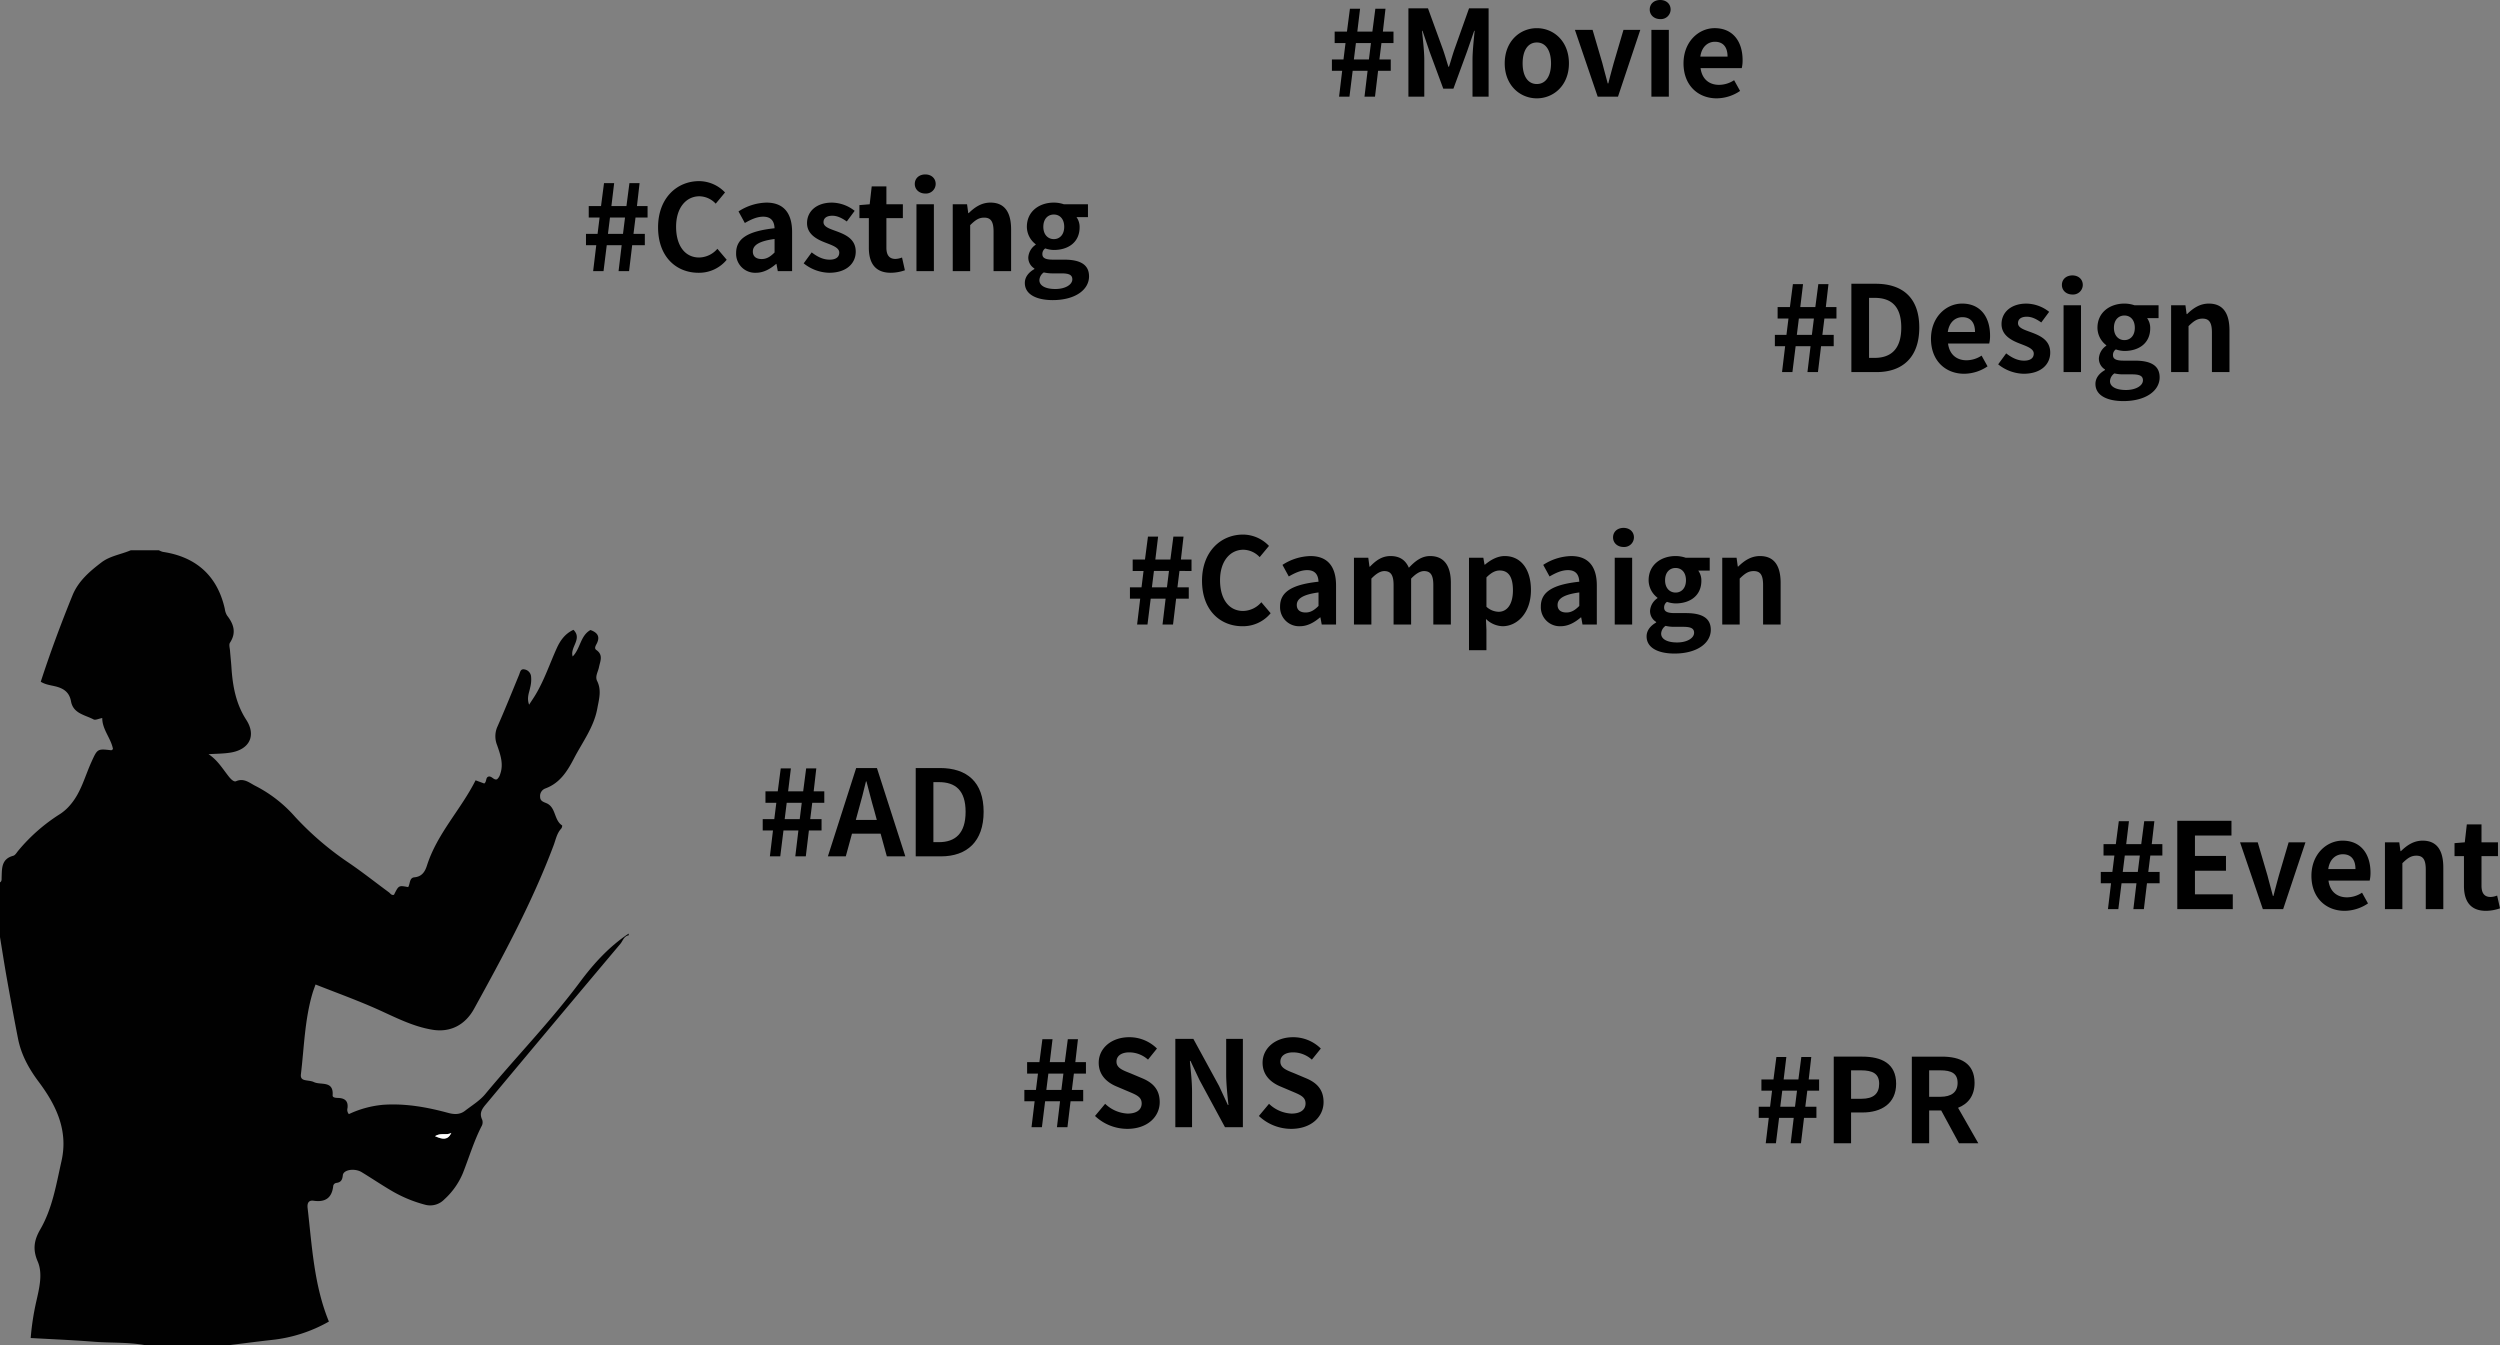 <svg xmlns="http://www.w3.org/2000/svg" width="1089.257" height="586.063" viewBox="0 0 1089.257 586.063">
  <rect x="0" y="0" width="1089.257" height="586.063" fill="#808080" stroke="none"/>
  <g id="グループ_56" data-name="グループ 56" transform="translate(5478.289 -785.88)">
    <path id="パス_38" data-name="パス 38" d="M5.148,0H9.672l1.4-11.284h6.5L16.224,0H20.8l1.352-11.284h5.512v-4.94h-4.94l.884-7.124H28.86V-28.34H24.232l1.144-9.984h-4.42l-1.3,9.984H13.1l1.2-9.984H9.88L8.58-28.34H3.224v4.992H7.956l-.884,7.124H2.028v4.94H6.5ZM11.6-16.224l.884-7.124h6.552l-.884,7.124ZM51.064.728A15.573,15.573,0,0,0,63.336-4.94L59.28-9.724a10.7,10.7,0,0,1-7.956,3.8c-6.084,0-10.036-5.044-10.036-13.416,0-8.268,4.368-13.26,10.192-13.26a9.924,9.924,0,0,1,7.072,3.224l4.056-4.888a15.7,15.7,0,0,0-11.284-4.94c-9.724,0-17.888,7.436-17.888,20.124C33.436-6.24,41.34.728,51.064.728Zm25.012,0c3.328,0,6.24-1.664,8.788-3.848h.156L85.592,0h6.24V-17c0-8.424-3.8-12.844-11.18-12.844A23.263,23.263,0,0,0,68.484-26l2.756,5.044c2.7-1.56,5.3-2.756,8.008-2.756,3.588,0,4.836,2.184,4.94,5.044C72.488-17.42,67.444-14.144,67.444-7.9A8.272,8.272,0,0,0,76.076.728Zm2.5-5.98c-2.236,0-3.848-.988-3.848-3.276,0-2.6,2.392-4.524,9.464-5.46v5.876C82.368-6.292,80.756-5.252,78.572-5.252Zm29.38,5.98c7.592,0,11.6-4.108,11.6-9.2,0-5.408-4.264-7.332-8.112-8.788-3.068-1.144-5.928-1.924-5.928-4.056,0-1.664,1.248-2.808,3.848-2.808,2.184,0,4.212,1.04,6.292,2.5l3.432-4.628a16.3,16.3,0,0,0-9.932-3.588c-6.552,0-10.816,3.692-10.816,8.944,0,4.836,4.264,7.072,7.956,8.476,3.068,1.2,6.084,2.184,6.084,4.368,0,1.82-1.3,3.068-4.212,3.068-2.7,0-5.2-1.144-7.8-3.172L96.876-3.38A18.348,18.348,0,0,0,107.952.728Zm26.884,0a18.818,18.818,0,0,0,6.136-1.092l-1.248-5.564a8.508,8.508,0,0,1-2.86.624c-2.6,0-3.952-1.56-3.952-4.888v-12.9h7.176V-29.12h-7.176v-7.8h-6.4l-.884,7.8-4.472.364v5.668h4.108v12.9C125.268-3.64,127.92.728,134.836.728ZM146.016,0h7.592V-29.12h-7.592Zm3.848-33.8a4.233,4.233,0,0,0,4.524-4.16c0-2.5-1.924-4.16-4.524-4.16-2.652,0-4.576,1.664-4.576,4.16C145.288-35.568,147.212-33.8,149.864-33.8ZM161.824,0h7.592V-20.02c2.184-2.132,3.692-3.276,6.084-3.276,2.86,0,4.108,1.612,4.108,6.084V0h7.644V-18.148c0-7.332-2.7-11.7-9-11.7-3.952,0-6.916,2.08-9.464,4.576h-.208l-.52-3.848h-6.24ZM205.4,12.636c9.724,0,15.808-4.472,15.808-10.348,0-5.1-3.8-7.28-10.816-7.28h-4.94c-3.432,0-4.576-.832-4.576-2.392a2.9,2.9,0,0,1,1.248-2.5,12.4,12.4,0,0,0,3.744.676c6.24,0,11.232-3.328,11.232-9.88a7.326,7.326,0,0,0-1.352-4.42h4.992V-29.12h-10.5a13.7,13.7,0,0,0-4.368-.728c-6.188,0-11.752,3.692-11.752,10.556a9.624,9.624,0,0,0,3.848,7.592v.208a7.226,7.226,0,0,0-3.224,5.46,5.52,5.52,0,0,0,2.652,4.888v.26c-2.652,1.508-4.16,3.588-4.16,6.032C193.232,10.3,198.536,12.636,205.4,12.636Zm.468-26.572c-2.548,0-4.576-1.924-4.576-5.356s1.976-5.356,4.576-5.356,4.524,1.924,4.524,5.356S208.416-13.936,205.868-13.936ZM206.544,7.8c-4.264,0-6.968-1.4-6.968-3.848A4.368,4.368,0,0,1,201.5.572a16.435,16.435,0,0,0,4.056.416h3.536c3.12,0,4.836.52,4.836,2.6C213.928,5.876,210.912,7.8,206.544,7.8Z" transform="translate(-5225 904)"/>
    <path id="パス_39" data-name="パス 39" d="M5.148,0H9.672l1.4-11.284h6.5L16.224,0H20.8l1.352-11.284h5.512v-4.94h-4.94l.884-7.124H28.86V-28.34H24.232l1.144-9.984h-4.42l-1.3,9.984H13.1l1.2-9.984H9.88L8.58-28.34H3.224v4.992H7.956l-.884,7.124H2.028v4.94H6.5ZM11.6-16.224l.884-7.124h6.552l-.884,7.124ZM51.064.728A15.573,15.573,0,0,0,63.336-4.94L59.28-9.724a10.7,10.7,0,0,1-7.956,3.8c-6.084,0-10.036-5.044-10.036-13.416,0-8.268,4.368-13.26,10.192-13.26a9.924,9.924,0,0,1,7.072,3.224l4.056-4.888a15.7,15.7,0,0,0-11.284-4.94c-9.724,0-17.888,7.436-17.888,20.124C33.436-6.24,41.34.728,51.064.728Zm25.012,0c3.328,0,6.24-1.664,8.788-3.848h.156L85.592,0h6.24V-17c0-8.424-3.8-12.844-11.18-12.844A23.263,23.263,0,0,0,68.484-26l2.756,5.044c2.7-1.56,5.3-2.756,8.008-2.756,3.588,0,4.836,2.184,4.94,5.044C72.488-17.42,67.444-14.144,67.444-7.9A8.272,8.272,0,0,0,76.076.728Zm2.5-5.98c-2.236,0-3.848-.988-3.848-3.276,0-2.6,2.392-4.524,9.464-5.46v5.876C82.368-6.292,80.756-5.252,78.572-5.252ZM99.632,0h7.592V-20.02q3.12-3.276,5.616-3.276c2.756,0,4.056,1.612,4.056,6.084V0h7.644V-20.02q3.12-3.276,5.616-3.276c2.756,0,4.056,1.612,4.056,6.084V0h7.644V-18.148c0-7.332-2.86-11.7-9.048-11.7-3.8,0-6.6,2.288-9.256,5.1-1.4-3.224-3.848-5.1-8.008-5.1-3.8,0-6.5,2.08-8.944,4.628h-.208l-.52-3.9h-6.24ZM149.76,11.18h7.592V2.34l-.208-4.784A10.823,10.823,0,0,0,164.372.728c6.4,0,12.376-5.772,12.376-15.756,0-8.944-4.264-14.82-11.44-14.82-3.12,0-6.136,1.664-8.58,3.744h-.208L156-29.12h-6.24Zm12.9-16.744a8.148,8.148,0,0,1-5.3-2.184V-20.54c2.028-2.028,3.8-3.016,5.772-3.016,4,0,5.772,3.068,5.772,8.632C168.9-8.58,166.192-5.564,162.656-5.564ZM189.7.728c3.328,0,6.24-1.664,8.788-3.848h.156L199.212,0h6.24V-17c0-8.424-3.8-12.844-11.18-12.844A23.263,23.263,0,0,0,182.1-26l2.756,5.044c2.7-1.56,5.3-2.756,8.008-2.756,3.588,0,4.836,2.184,4.94,5.044-11.7,1.248-16.744,4.524-16.744,10.764A8.272,8.272,0,0,0,189.7.728Zm2.5-5.98c-2.236,0-3.848-.988-3.848-3.276,0-2.6,2.392-4.524,9.464-5.46v5.876C195.988-6.292,194.376-5.252,192.192-5.252ZM213.252,0h7.592V-29.12h-7.592ZM217.1-33.8a4.233,4.233,0,0,0,4.524-4.16c0-2.5-1.924-4.16-4.524-4.16-2.652,0-4.576,1.664-4.576,4.16C212.524-35.568,214.448-33.8,217.1-33.8Zm22.2,46.436c9.724,0,15.808-4.472,15.808-10.348,0-5.1-3.8-7.28-10.816-7.28h-4.94c-3.432,0-4.576-.832-4.576-2.392a2.9,2.9,0,0,1,1.248-2.5,12.4,12.4,0,0,0,3.744.676c6.24,0,11.232-3.328,11.232-9.88a7.326,7.326,0,0,0-1.352-4.42h4.992V-29.12h-10.5a13.7,13.7,0,0,0-4.368-.728c-6.188,0-11.752,3.692-11.752,10.556a9.624,9.624,0,0,0,3.848,7.592v.208a7.226,7.226,0,0,0-3.224,5.46A5.52,5.52,0,0,0,231.3-1.144v.26c-2.652,1.508-4.16,3.588-4.16,6.032C227.136,10.3,232.44,12.636,239.3,12.636Zm.468-26.572c-2.548,0-4.576-1.924-4.576-5.356s1.976-5.356,4.576-5.356,4.524,1.924,4.524,5.356S242.32-13.936,239.772-13.936ZM240.448,7.8c-4.264,0-6.968-1.4-6.968-3.848A4.368,4.368,0,0,1,235.4.572a16.435,16.435,0,0,0,4.056.416H243c3.12,0,4.836.52,4.836,2.6C247.832,5.876,244.816,7.8,240.448,7.8ZM260.1,0H267.7V-20.02c2.184-2.132,3.692-3.276,6.084-3.276,2.86,0,4.108,1.612,4.108,6.084V0h7.644V-18.148c0-7.332-2.7-11.7-9-11.7-3.952,0-6.916,2.08-9.464,4.576h-.208l-.52-3.848H260.1Z" transform="translate(-4988 1058)"/>
    <path id="パス_40" data-name="パス 40" d="M5.148,0H9.672l1.4-11.284h6.5L16.224,0H20.8l1.352-11.284h5.512v-4.94h-4.94l.884-7.124H28.86V-28.34H24.232l1.144-9.984h-4.42l-1.3,9.984H13.1l1.2-9.984H9.88L8.58-28.34H3.224v4.992H7.956l-.884,7.124H2.028v4.94H6.5ZM11.6-16.224l.884-7.124h6.552l-.884,7.124Zm30.992.364,1.144-4.212c1.144-4,2.288-8.372,3.276-12.584h.208c1.144,4.16,2.184,8.58,3.38,12.584L51.74-15.86ZM56.108,0h8.06L51.792-38.48H42.744L30.42,0h7.8l2.7-9.88H53.4ZM68.692,0H79.664C91,0,98.28-6.448,98.28-19.4c0-13-7.28-19.084-19.032-19.084H68.692Zm7.7-6.188V-32.344H78.78c7.176,0,11.648,3.536,11.648,12.948,0,9.36-4.472,13.208-11.648,13.208Z" transform="translate(-5148 1159)"/>
    <path id="パス_41" data-name="パス 41" d="M5.049,0H9.486l1.377-11.067h6.375L15.912,0H20.4l1.326-11.067h5.406v-4.845H22.287l.867-6.987h5.151v-4.9H23.766l1.122-9.792H20.553L19.278-27.8H12.852l1.173-9.792H9.69L8.415-27.8H3.162v4.9H7.8l-.867,6.987H1.989v4.845H6.375Zm6.324-15.912L12.24-22.9h6.426L17.8-15.912ZM34.68,0h7.548V-13.413h5.049c8.109,0,14.586-3.876,14.586-12.5,0-8.925-6.426-11.832-14.79-11.832H34.68Zm7.548-19.38V-31.773h4.284c5.2,0,7.956,1.479,7.956,5.865,0,4.335-2.5,6.528-7.7,6.528ZM76.245-31.773h4.9c4.845,0,7.5,1.377,7.5,5.457,0,4.029-2.652,6.069-7.5,6.069h-4.9ZM97.665,0,88.842-15.453c4.335-1.683,7.191-5.2,7.191-10.863,0-8.67-6.273-11.424-14.178-11.424H68.7V0h7.548V-14.28H81.5L89.25,0Z" transform="translate(-4714 1284)"/>
    <g id="shiki" transform="translate(-5478.289 1025.645)">
      <path id="パス_27" data-name="パス 27" d="M100.042,346.3H63.1c-7.426-1.339-14.975-.885-22.456-1.485-9.011-.716-18.061-1.077-27.273-1.6a113.63,113.63,0,0,1,2.439-15.937c1.316-5.787,2.9-12.151.623-17.407-2.378-5.479-1.439-9.558,1.124-14,5.325-9.227,6.941-19.585,9.235-29.743,3.009-13.329-2.278-24.326-9.92-34.537-4.279-5.71-7.634-11.774-9.011-18.792-1.708-8.673-3.294-17.361-4.84-26.049C1.939,180.691,1,174.6,0,168.532V144.676c.831-.469.677-1.316.708-2.039.154-3.986-.177-8.15,5.056-9.535.839-.223,1.485-1.354,2.124-2.147a77.1,77.1,0,0,1,18.369-16.107,20.493,20.493,0,0,0,4.5-4.079c4.587-5.395,6.21-12.22,9.042-18.462,2.655-5.872,2.647-5.872,8.642-5.187.192.023.423-.239.8-.477-.885-4.794-4.725-8.55-4.687-13.567-1.585.292-2.978,1.031-3.771.616-3.763-1.985-8.888-2.555-9.843-7.88-.723-4.04-3.309-5.695-6.918-6.557-2.078-.493-4.256-.746-6.264-1.985,4.14-12.736,8.8-25.264,13.829-37.639,2.516-6.187,7.48-10.451,12.621-14.36C47.935,2.432,52.722,1.816,56.947,0H69.26a7.941,7.941,0,0,0,1.716.693c14.668,2.193,23.833,10.635,26.98,24.864a7.391,7.391,0,0,0,.993,2.886c2.9,3.725,4.109,7.465,1.239,11.843-.516.793-.069,2.247.023,3.394.185,2.424.462,4.84.623,7.272.523,8.111,1.9,15.868,6.472,22.933,4.4,6.811,1.416,12.867-6.718,14.237-3.194.539-6.487.493-9.743.716,3.917,2.516,6.164,6.387,8.9,9.819.808,1.008,2.139,2.386,3.1,1.962,3.494-1.547,5.933.8,8.5,2.062a58.278,58.278,0,0,1,17.169,13.39,132.767,132.767,0,0,0,23.594,20.185c5.918,4.032,11.543,8.5,17.315,12.744.669.493,1.147,1.47,2.247,1.085,2.055-4.125,2.055-4.125,6.172-3.34.908-1.447.469-4.063,2.709-4.263,3.371-.3,4.663-2.586,5.479-5.141,4.44-13.937,14.806-24.395,21.178-37.123,1.5.554,2.678.985,3.771,1.393,1.224-.808.462-2.74,2.016-3.047,1.439-.139,2.1,1.67,3.555,1.216a4.49,4.49,0,0,0,1.37-2.232c1.608-4.448.069-8.588-1.331-12.659a10.259,10.259,0,0,1,.131-8.034c3.3-7.465,6.333-15.045,9.45-22.594.477-1.154.593-2.747,2.37-2.355a3.468,3.468,0,0,1,2.824,2.832,13.61,13.61,0,0,1-.339,4.948c-.416,2.278-1.631,4.525-.485,7.58,1.108-1.716,2.016-3.032,2.832-4.4,3.809-6.38,6.149-13.429,9.188-20.155,1.562-3.463,3.663-6.395,7.3-8.065,4.009,3.986-1.631,7.565-.346,11.613,3.409-3.425,3.332-9.088,7.757-11.52,3.024,1.085,4.286,2.817,2.755,5.879-.439.87-1.254,2.085-.215,2.809,3.163,2.186,1.678,4.887,1.154,7.549-.392,1.978-1.785,3.994-.8,5.964,2.024,4.04.816,7.98.092,11.951-1.478,8.142-6.464,14.652-10.166,21.778-2.932,5.641-6.156,10.789-12.49,13.105a3.486,3.486,0,0,0-2.27,3.648c0,1.785,1.37,2.193,2.724,2.755,4.271,1.778,3.232,7.418,6.887,9.712a2.063,2.063,0,0,1-.416,1.37c-1.916,2.055-2.37,4.787-3.3,7.257-9.327,24.849-21.917,48.1-34.684,71.276-3.84,6.964-10.25,10.374-18.054,9.112-8.958-1.447-16.822-5.749-24.987-9.35-8.473-3.732-17.2-6.887-26.019-10.374-.585,1.678-1.008,2.732-1.324,3.817-3.394,11.52-3.64,23.487-5.048,35.292-.177,1.462.316,2.209,1.616,2.524,1.347.323,2.847.308,4.056.893,3,1.439,8.634-.8,8.15,5.772-.077,1.093,1.524,1.093,2.54,1.139,2.786.123,4.286,1.354,3.948,4.356a2.862,2.862,0,0,0,.585,2.686A44.134,44.134,0,0,1,166.9,241.6c9.7-.677,19.1,1.008,28.389,3.532,2.632.716,5.094.793,7.3-.908,3.032-2.339,6.449-4.4,8.85-7.3,13.66-16.461,28.62-31.821,41.41-49.02,5.949-8,12.69-15.314,21.078-20.909v.77c-2.109.346-2.555,2.424-3.648,3.725q-29.066,34.538-57.986,69.19c-1.878,2.232-3.755,4.2-2.2,7.418a3.448,3.448,0,0,1-.354,2.978c-3.294,6.5-5.379,13.475-8.034,20.224a32,32,0,0,1-8.126,11.52,8.526,8.526,0,0,1-8.48,2.286,57.58,57.58,0,0,1-14.8-6.226c-4.294-2.532-8.434-5.325-12.7-7.919-3.063-1.862-7.965-1.124-8.227,1.331-.215,2.024-.793,3.063-2.778,3.34a1.6,1.6,0,0,0-1.431,1.554c-.631,5.11-3.548,6.941-8.542,6.21-2.2-.323-2.832,1.116-2.593,3.178,1.939,16.707,2.77,33.614,9.273,49.467a63.6,63.6,0,0,1-24.81,8C112.355,344.721,106.2,345.536,100.042,346.3Zm89.507-91.03c3.124,1.37,5.518,1.955,7.1-1.439C194.6,255.068,192.126,253.59,189.548,255.268Z" fill="#010101"/>
      <path id="パス_32" data-name="パス 32" d="M246.31,331.279c2.57-1.678,5.056-.2,7.1-1.439C251.828,333.234,249.434,332.649,246.31,331.279Z" transform="translate(-56.762 -76.011)" fill="#fdfdfd"/>
    </g>
    <path id="パス_42" data-name="パス 42" d="M5.148,0H9.672l1.4-11.284h6.5L16.224,0H20.8l1.352-11.284h5.512v-4.94h-4.94l.884-7.124H28.86V-28.34H24.232l1.144-9.984h-4.42l-1.3,9.984H13.1l1.2-9.984H9.88L8.58-28.34H3.224v4.992H7.956l-.884,7.124H2.028v4.94H6.5ZM11.6-16.224l.884-7.124h6.552l-.884,7.124ZM35.36,0h6.916V-16.068c0-3.64-.624-9-.988-12.636H41.5l3.068,9.048,5.98,16.172h4.42l5.928-16.172,3.12-9.048h.208c-.364,3.64-.936,9-.936,12.636V0H70.3V-38.48H61.776l-6.4,17.992c-.832,2.392-1.508,4.94-2.34,7.436h-.26c-.78-2.5-1.508-5.044-2.34-7.436L43.888-38.48H35.36ZM91.312.728c7.28,0,13.988-5.616,13.988-15.236,0-9.724-6.708-15.34-13.988-15.34s-13.988,5.616-13.988,15.34C77.324-4.888,84.032.728,91.312.728Zm0-6.24c-3.952,0-6.188-3.536-6.188-9,0-5.512,2.236-9.1,6.188-9.1s6.188,3.588,6.188,9.1C97.5-9.048,95.264-5.512,91.312-5.512ZM117.832,0h8.84L136.4-29.12h-7.332L124.8-14.612c-.78,2.86-1.612,5.876-2.34,8.84h-.26c-.78-2.964-1.612-5.98-2.34-8.84L115.6-29.12h-7.7Zm23.4,0h7.592V-29.12h-7.592Zm3.848-33.8a4.233,4.233,0,0,0,4.524-4.16c0-2.5-1.924-4.16-4.524-4.16-2.652,0-4.576,1.664-4.576,4.16C140.5-35.568,142.428-33.8,145.08-33.8ZM169.676.728A18.369,18.369,0,0,0,179.868-2.5l-2.6-4.68a12,12,0,0,1-6.552,2.028c-4.316,0-7.436-2.5-8.06-7.28H180.6a14.205,14.205,0,0,0,.364-3.484c0-8.06-4.16-13.936-12.168-13.936-6.968,0-13.572,5.876-13.572,15.34C155.22-4.94,161.564.728,169.676.728Zm-7.124-18.2c.572-4.264,3.276-6.448,6.344-6.448,3.744,0,5.512,2.5,5.512,6.448Z" transform="translate(-4900 828)"/>
    <path id="パス_43" data-name="パス 43" d="M5.148,0H9.672l1.4-11.284h6.5L16.224,0H20.8l1.352-11.284h5.512v-4.94h-4.94l.884-7.124H28.86V-28.34H24.232l1.144-9.984h-4.42l-1.3,9.984H13.1l1.2-9.984H9.88L8.58-28.34H3.224v4.992H7.956l-.884,7.124H2.028v4.94H6.5ZM11.6-16.224l.884-7.124h6.552l-.884,7.124ZM35.36,0H46.332C57.668,0,64.948-6.448,64.948-19.4c0-13-7.28-19.084-19.032-19.084H35.36Zm7.7-6.188V-32.344h2.392c7.176,0,11.648,3.536,11.648,12.948,0,9.36-4.472,13.208-11.648,13.208ZM84.5.728A18.369,18.369,0,0,0,94.692-2.5l-2.6-4.68A12,12,0,0,1,85.54-5.148c-4.316,0-7.436-2.5-8.06-7.28H95.42a14.206,14.206,0,0,0,.364-3.484c0-8.06-4.16-13.936-12.168-13.936-6.968,0-13.572,5.876-13.572,15.34C70.044-4.94,76.388.728,84.5.728Zm-7.124-18.2c.572-4.264,3.276-6.448,6.344-6.448,3.744,0,5.512,2.5,5.512,6.448ZM110.4.728c7.592,0,11.6-4.108,11.6-9.2,0-5.408-4.264-7.332-8.112-8.788-3.068-1.144-5.928-1.924-5.928-4.056,0-1.664,1.248-2.808,3.848-2.808,2.184,0,4.212,1.04,6.292,2.5l3.432-4.628a16.3,16.3,0,0,0-9.932-3.588c-6.552,0-10.816,3.692-10.816,8.944,0,4.836,4.264,7.072,7.956,8.476,3.068,1.2,6.084,2.184,6.084,4.368,0,1.82-1.3,3.068-4.212,3.068-2.7,0-5.2-1.144-7.8-3.172L99.32-3.38A18.348,18.348,0,0,0,110.4.728ZM127.816,0h7.592V-29.12h-7.592Zm3.848-33.8a4.233,4.233,0,0,0,4.524-4.16c0-2.5-1.924-4.16-4.524-4.16-2.652,0-4.576,1.664-4.576,4.16C127.088-35.568,129.012-33.8,131.664-33.8Zm22.2,46.436c9.724,0,15.808-4.472,15.808-10.348,0-5.1-3.8-7.28-10.816-7.28h-4.94c-3.432,0-4.576-.832-4.576-2.392a2.9,2.9,0,0,1,1.248-2.5,12.4,12.4,0,0,0,3.744.676c6.24,0,11.232-3.328,11.232-9.88a7.326,7.326,0,0,0-1.352-4.42h4.992V-29.12H158.7a13.7,13.7,0,0,0-4.368-.728c-6.188,0-11.752,3.692-11.752,10.556a9.624,9.624,0,0,0,3.848,7.592v.208a7.226,7.226,0,0,0-3.224,5.46,5.52,5.52,0,0,0,2.652,4.888v.26C143.208.624,141.7,2.7,141.7,5.148,141.7,10.3,147,12.636,153.868,12.636Zm.468-26.572c-2.548,0-4.576-1.924-4.576-5.356s1.976-5.356,4.576-5.356,4.524,1.924,4.524,5.356S156.884-13.936,154.336-13.936ZM155.012,7.8c-4.264,0-6.968-1.4-6.968-3.848a4.368,4.368,0,0,1,1.924-3.38,16.435,16.435,0,0,0,4.056.416h3.536c3.12,0,4.836.52,4.836,2.6C162.4,5.876,159.38,7.8,155.012,7.8ZM174.668,0h7.592V-20.02c2.184-2.132,3.692-3.276,6.084-3.276,2.86,0,4.108,1.612,4.108,6.084V0H200.1V-18.148c0-7.332-2.7-11.7-9-11.7-3.952,0-6.916,2.08-9.464,4.576h-.208l-.52-3.848h-6.24Z" transform="translate(-4707 948)"/>
    <path id="パス_44" data-name="パス 44" d="M5.148,0H9.672l1.4-11.284h6.5L16.224,0H20.8l1.352-11.284h5.512v-4.94h-4.94l.884-7.124H28.86V-28.34H24.232l1.144-9.984h-4.42l-1.3,9.984H13.1l1.2-9.984H9.88L8.58-28.34H3.224v4.992H7.956l-.884,7.124H2.028v4.94H6.5ZM11.6-16.224l.884-7.124h6.552l-.884,7.124ZM46.852.728C55.744.728,61-4.628,61-10.92c0-5.564-3.068-8.528-7.748-10.452L48.2-23.5c-3.276-1.3-6.032-2.288-6.032-5.044,0-2.548,2.184-4.056,5.564-4.056A12.275,12.275,0,0,1,55.9-29.432l3.9-4.836a17.077,17.077,0,0,0-12.064-4.94c-7.8,0-13.312,4.836-13.312,11.128,0,5.616,3.9,8.736,7.8,10.348l5.148,2.184c3.432,1.456,5.772,2.34,5.772,5.2,0,2.7-2.132,4.42-6.136,4.42a15.139,15.139,0,0,1-9.776-4.264l-4.42,5.3A20.505,20.505,0,0,0,46.852.728ZM67.808,0h7.28V-15.444c0-4.42-.572-9.256-.936-13.416h.26l3.9,8.268L89.44,0h7.8V-38.48H89.96v15.34c0,4.368.572,9.464.988,13.468h-.26l-3.848-8.32L75.66-38.48H67.808Zm50.44.728c8.892,0,14.144-5.356,14.144-11.648,0-5.564-3.068-8.528-7.748-10.452L119.6-23.5c-3.276-1.3-6.032-2.288-6.032-5.044,0-2.548,2.184-4.056,5.564-4.056a12.275,12.275,0,0,1,8.164,3.172l3.9-4.836a17.077,17.077,0,0,0-12.064-4.94c-7.8,0-13.312,4.836-13.312,11.128,0,5.616,3.9,8.736,7.8,10.348l5.148,2.184c3.432,1.456,5.772,2.34,5.772,5.2,0,2.7-2.132,4.42-6.136,4.42a15.139,15.139,0,0,1-9.776-4.264l-4.42,5.3A20.505,20.505,0,0,0,118.248.728Z" transform="translate(-5034 1277)"/>
    <path id="パス_45" data-name="パス 45" d="M5.148,0H9.672l1.4-11.284h6.5L16.224,0H20.8l1.352-11.284h5.512v-4.94h-4.94l.884-7.124H28.86V-28.34H24.232l1.144-9.984h-4.42l-1.3,9.984H13.1l1.2-9.984H9.88L8.58-28.34H3.224v4.992H7.956l-.884,7.124H2.028v4.94H6.5ZM11.6-16.224l.884-7.124h6.552l-.884,7.124ZM35.36,0H59.54V-6.448H43.056v-10.3h13.52v-6.448H43.056v-8.892H58.968v-6.4H35.36ZM72.644,0h8.84l9.724-29.12H83.876L79.612-14.612c-.78,2.86-1.612,5.876-2.34,8.84h-.26c-.78-2.964-1.612-5.98-2.34-8.84L70.408-29.12h-7.7Zm35.62.728A18.369,18.369,0,0,0,118.456-2.5l-2.6-4.68A12,12,0,0,1,109.3-5.148c-4.316,0-7.436-2.5-8.06-7.28h17.94a14.206,14.206,0,0,0,.364-3.484c0-8.06-4.16-13.936-12.168-13.936-6.968,0-13.572,5.876-13.572,15.34C93.808-4.94,100.152.728,108.264.728Zm-7.124-18.2c.572-4.264,3.276-6.448,6.344-6.448,3.744,0,5.512,2.5,5.512,6.448ZM125.84,0h7.592V-20.02c2.184-2.132,3.692-3.276,6.084-3.276,2.86,0,4.108,1.612,4.108,6.084V0h7.644V-18.148c0-7.332-2.7-11.7-9-11.7-3.952,0-6.916,2.08-9.464,4.576H132.6l-.52-3.848h-6.24Zm43.992.728a18.819,18.819,0,0,0,6.136-1.092L174.72-5.928a8.508,8.508,0,0,1-2.86.624c-2.6,0-3.952-1.56-3.952-4.888v-12.9h7.176V-29.12h-7.176v-7.8h-6.4l-.884,7.8-4.472.364v5.668h4.108v12.9C160.264-3.64,162.916.728,169.832.728Z" transform="translate(-4565 1182)"/>
  </g>
</svg>

